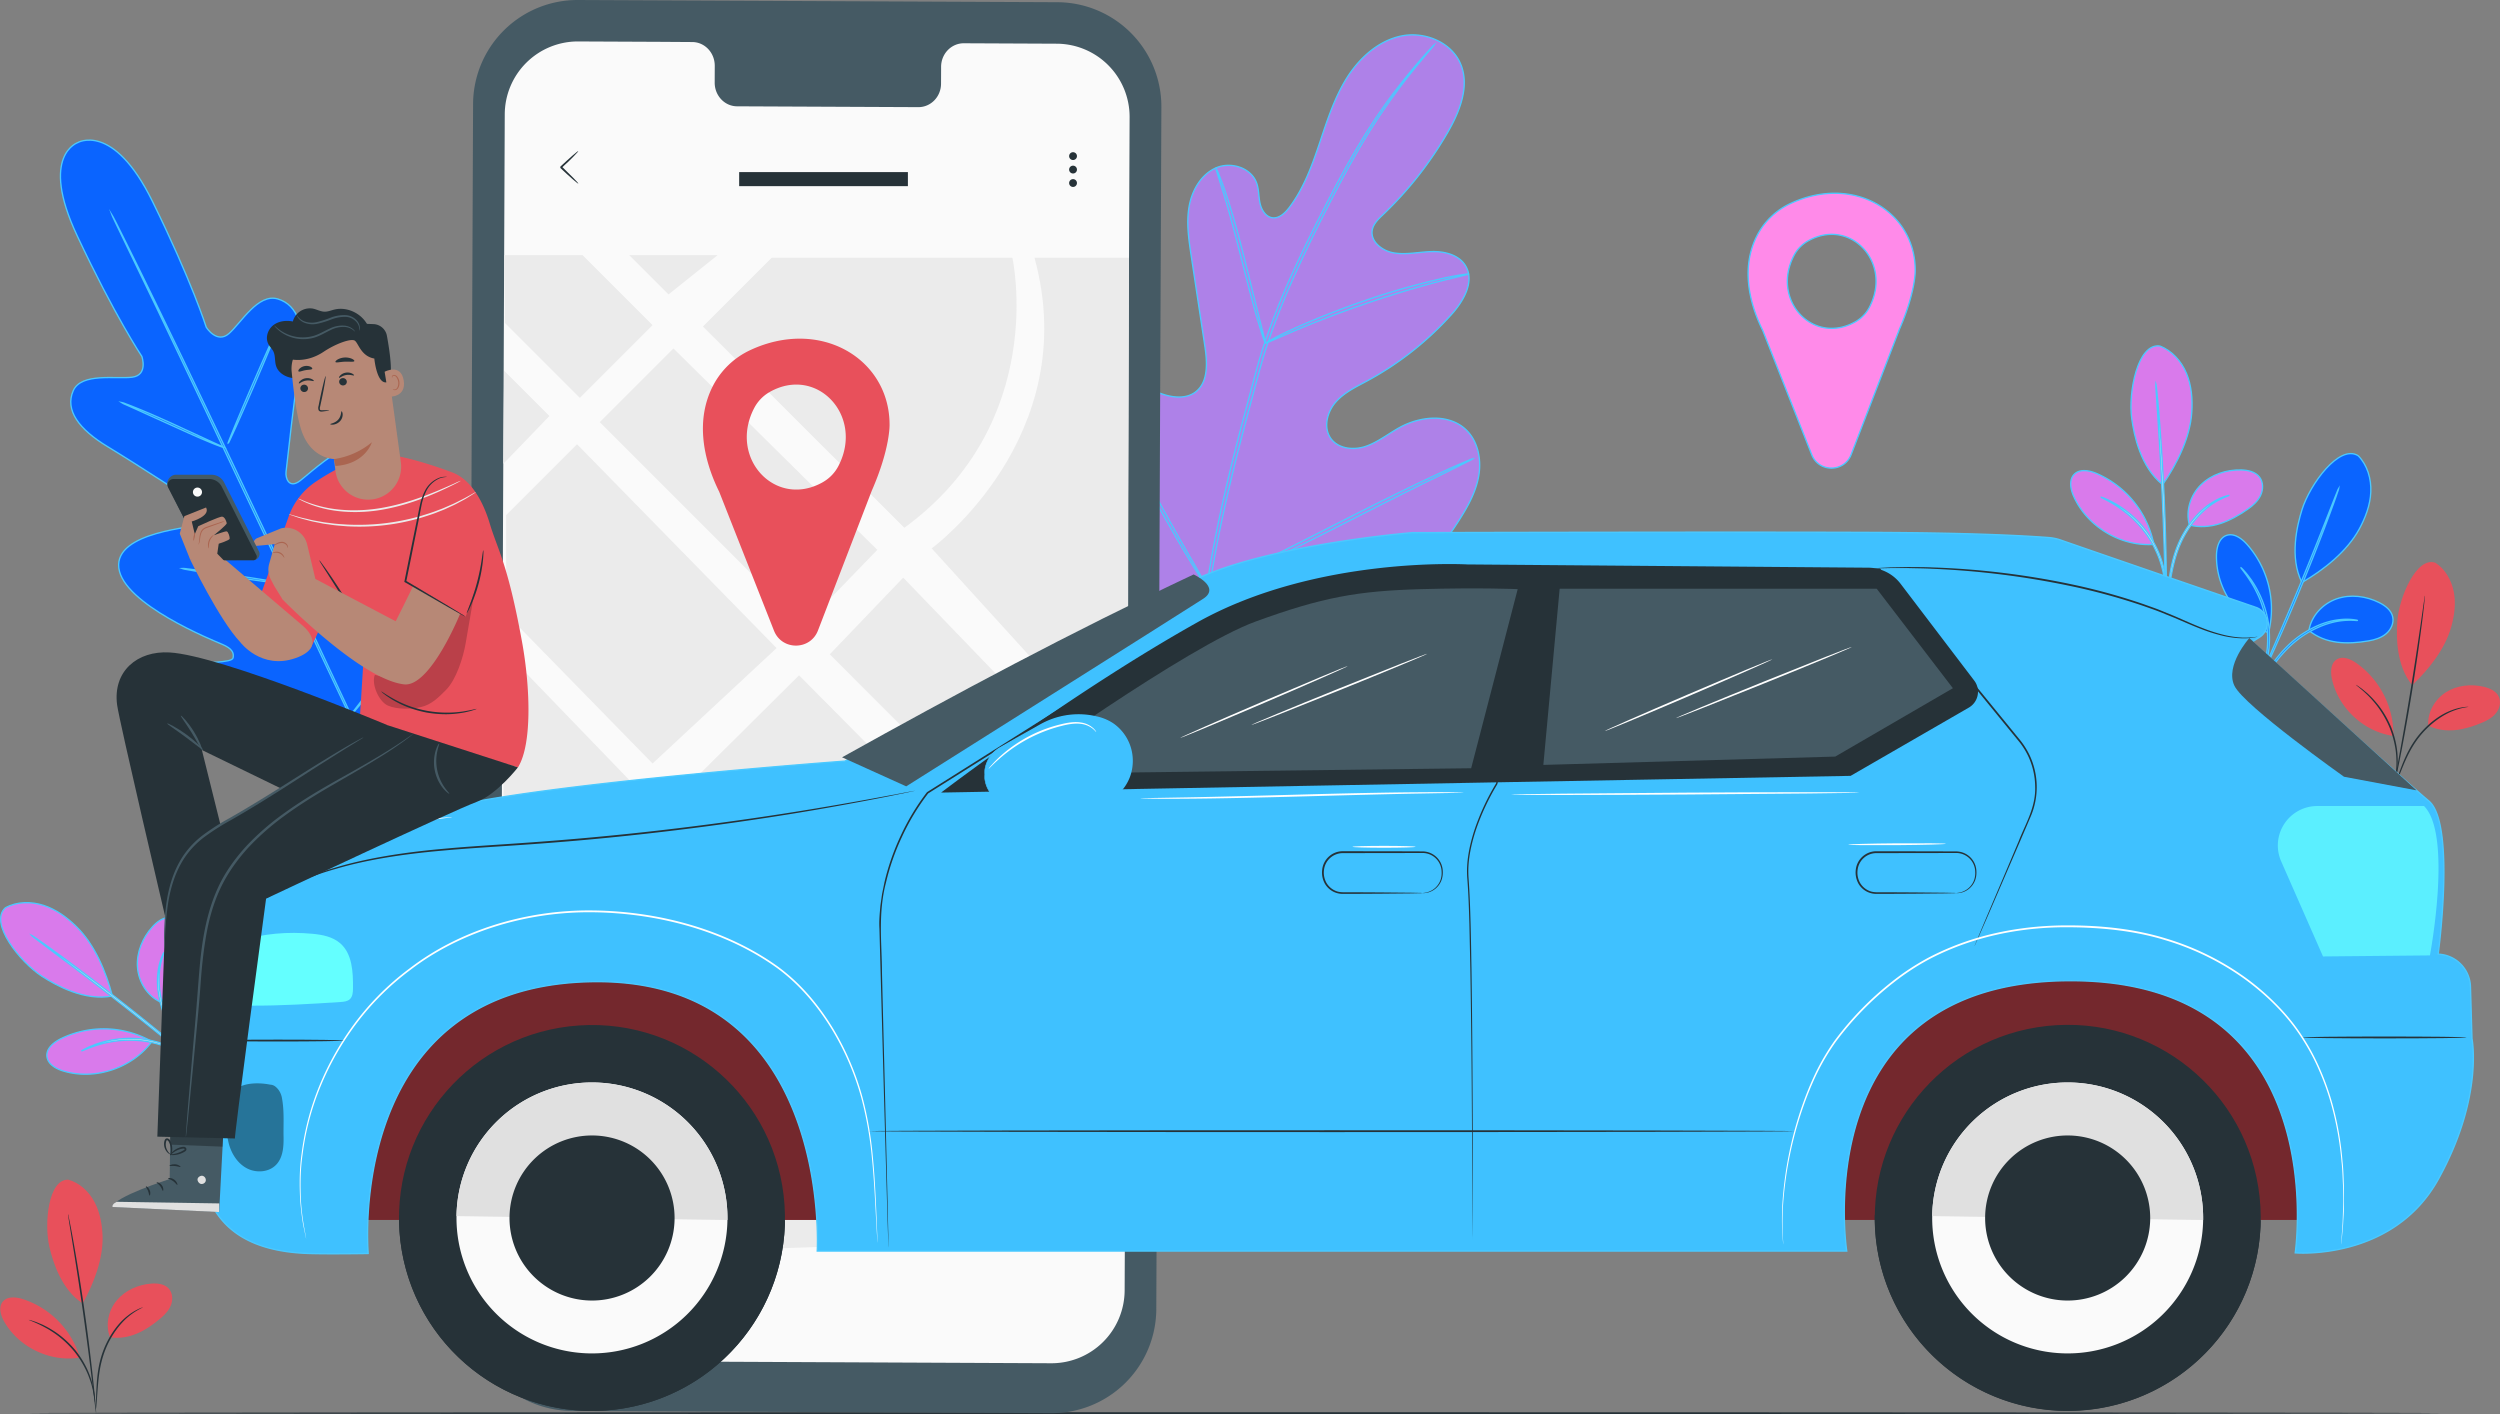 <svg id="Capa_1" data-name="Capa 1" xmlns="http://www.w3.org/2000/svg" viewBox="0 0 1852.79 1048"><rect x="0" y="0" width="1852.79" height="1048" fill="#808080" stroke="none"/><defs><style>.cls-1{fill:#d97aeb;}.cls-1,.cls-13,.cls-2,.cls-3,.cls-4,.cls-5{stroke:#4ac9ff;}.cls-1,.cls-13,.cls-19,.cls-2,.cls-3,.cls-4,.cls-5{stroke-miterlimit:10;}.cls-12,.cls-2{fill:#e0e0e0;}.cls-3{fill:#0a64ff;}.cls-4{fill:#ae81e8;}.cls-5{fill:#ff8ae9;}.cls-6{fill:#e8505b;}.cls-7{fill:#263238;}.cls-8{fill:#455a64;}.cls-9{fill:#fafafa;}.cls-10{fill:#ebebeb;}.cls-11{opacity:0.5;}.cls-13,.cls-18{fill:#3fc1ff;}.cls-14{opacity:0.4;}.cls-15{fill:#64ffff;}.cls-16{fill:#fff;}.cls-17{opacity:0.75;}.cls-19{fill:none;stroke:#4e585d;stroke-width:0.05px;}.cls-20{opacity:0.2;}.cls-21{fill:#b78876;}.cls-22{fill:#aa6550;}.cls-23{opacity:0.3;}</style></defs><title>thecarshow</title><path class="cls-1" d="M1636,272.43c9.12,3.43,16.09,11.36,19.84,20.35s4.54,19,3.92,28.7c-1.19,18.8-10.89,38.21-21.59,53.72-16.43-13-21.24-36.76-22.92-49-2.66-19.33,4.27-55.87,20.75-53.78" transform="translate(-35.39 -16)"/><path class="cls-1" d="M1658,405.17c-3-10.45.78-22.26,8.54-29.89s18.94-11.26,29.82-11c5,.13,10.52,1.32,13.59,5.31,2.87,3.72,2.84,9.12.87,13.39s-5.58,7.57-9.44,10.26c-13.22,9.24-27.72,15.76-43.38,11.89" transform="translate(-35.39 -16)"/><path class="cls-2" d="M1640.62,463.52a23.69,23.69,0,0,1,.37-3.87c.37-2.73.83-6.25,1.39-10.48,1.32-8.77,2.94-21.31,9.08-33.71S1666.4,393.76,1674,389a45.71,45.71,0,0,1,9.5-4.77,27.4,27.4,0,0,1,2.76-.85c.64-.17,1-.24,1-.19.13.3-5.39,1.58-12.71,6.61s-15.91,14.13-21.87,26.29-7.8,24.52-9.35,33.26c-.74,4.4-1.34,8-1.82,10.41A20.41,20.41,0,0,1,1640.62,463.52Z" transform="translate(-35.39 -16)"/><path class="cls-2" d="M1633.16,300.72a7.86,7.86,0,0,1,.28,1.67c.13,1.24.31,2.83.52,4.81.43,4.17,1,10.22,1.59,17.71,1.23,15,2.63,35.65,3.67,58.54s1.49,43.63,1.62,58.65c.07,7.5.07,13.58,0,17.77,0,2-.06,3.59-.09,4.84a.85.85,0,1,1-.27,0c0-1.25-.1-2.85-.17-4.83-.11-4.37-.26-10.39-.44-17.77-.38-15-1-35.72-2-58.6s-2.29-43.56-3.27-58.53c-.48-7.37-.87-13.38-1.16-17.74-.11-2-.2-3.58-.27-4.83A9.14,9.14,0,0,1,1633.16,300.72Z" transform="translate(-35.39 -16)"/><path class="cls-1" d="M1631.3,417.9a72.43,72.43,0,0,0-42.13-51c-5.38-2.26-12.34-3.57-16.47.56s-2.82,11.12-.43,16.47c9.94,22.22,34.43,37.05,58.73,35.56" transform="translate(-35.39 -16)"/><path class="cls-2" d="M1592.6,384.48a18.66,18.66,0,0,1,3.42,1.29,35.31,35.31,0,0,1,3.88,1.83,56.59,56.59,0,0,1,4.95,2.78,64.71,64.71,0,0,1,5.71,3.86,71.38,71.38,0,0,1,6.11,5A80.37,80.37,0,0,1,1628.5,413a78.35,78.35,0,0,1,8.15,16.2,69.08,69.08,0,0,1,2.23,7.6,57.86,57.86,0,0,1,1.29,6.78,53.5,53.5,0,0,1,.54,5.66,31.79,31.79,0,0,1,.08,4.28,18.67,18.67,0,0,1-.22,3.64c-.31,0,0-5.21-1.36-13.43a61.53,61.53,0,0,0-1.42-6.65,72.14,72.14,0,0,0-2.32-7.45,82,82,0,0,0-8.1-15.88,84.24,84.24,0,0,0-11.55-13.57,74.14,74.14,0,0,0-6-5.05c-1.89-1.56-3.81-2.79-5.53-4C1597.33,386.68,1592.48,384.75,1592.6,384.48Z" transform="translate(-35.39 -16)"/><path class="cls-3" d="M1783.13,353.77c6.79,7,9.73,17.13,9.3,26.86s-4,19.1-8.66,27.64c-9.08,16.51-26.11,30-42.39,39.44-9.36-18.73-3.59-42.31.09-54.09,5.82-18.62,27.63-48.74,41.66-39.85" transform="translate(-35.39 -16)"/><path class="cls-3" d="M1746.58,483.26c1.69-10.75,10.18-19.81,20.44-23.42s21.93-2.12,31.65,2.77c4.5,2.26,8.95,5.67,10,10.59,1,4.59-1.31,9.46-4.91,12.49s-8.27,4.47-12.91,5.27c-15.9,2.73-31.78,2.46-44.31-7.7" transform="translate(-35.39 -16)"/><path class="cls-3" d="M1706.05,528.68a22.61,22.61,0,0,1,2-3.34l5.72-8.89c4.91-7.38,11.71-18,22.55-26.65s22.75-13.28,31.69-14.37a44.71,44.71,0,0,1,10.62-.28,28.75,28.75,0,0,1,2.86.4,3.06,3.06,0,0,1,1,.25c0,.33-5.55-.86-14.32.58s-20.41,6-31,14.49-17.48,18.88-22.6,26.12c-2.54,3.67-4.6,6.64-6.08,8.65A20.11,20.11,0,0,1,1706.05,528.68Z" transform="translate(-35.39 -16)"/><path class="cls-3" d="M1768.55,378.18a8.77,8.77,0,0,1-.46,1.63c-.41,1.18-.93,2.69-1.57,4.57-1.39,4-3.47,9.67-6.1,16.7-5.25,14.06-12.79,33.39-21.58,54.55s-17.21,40.12-23.48,53.76c-3.14,6.82-5.72,12.32-7.55,16.1l-2.14,4.33a7.9,7.9,0,0,1-.83,1.48,8.18,8.18,0,0,1,.58-1.59l1.9-4.45,7.16-16.26c6-13.74,14.3-32.76,23.1-53.9s16.46-40.4,21.94-54.36l6.5-16.55,1.81-4.48A7.35,7.35,0,0,1,1768.55,378.18Z" transform="translate(-35.39 -16)"/><path class="cls-3" d="M1717,483.43a72.4,72.4,0,0,0-16.41-64.1c-3.91-4.34-9.65-8.48-15.15-6.5s-7.28,8.87-7.39,14.72c-.46,24.34,15.39,48.18,38,57.17" transform="translate(-35.39 -16)"/><path class="cls-3" d="M1696.21,436.73a18.69,18.69,0,0,1,2.54,2.62,35,35,0,0,1,2.73,3.3c1,1.36,2.23,2.81,3.31,4.63a63.91,63.91,0,0,1,3.52,5.92,71.4,71.4,0,0,1,3.39,7.16,80.53,80.53,0,0,1,4.86,17.46A78.71,78.71,0,0,1,1717,496a69.62,69.62,0,0,1-1.21,7.83,58.84,58.84,0,0,1-1.72,6.68,54.69,54.69,0,0,1-1.92,5.35,33,33,0,0,1-1.74,3.91,17.57,17.57,0,0,1-1.76,3.2c-.28-.13,2.19-4.73,4.49-12.74a64.37,64.37,0,0,0,1.54-6.62,71,71,0,0,0,1.07-7.73,81.38,81.38,0,0,0-.58-17.81,83.74,83.74,0,0,0-4.67-17.2,74.88,74.88,0,0,0-3.24-7.1,66.7,66.7,0,0,0-3.33-5.94C1699.55,440.73,1696,436.92,1696.21,436.73Z" transform="translate(-35.39 -16)"/><path class="cls-3" d="M93.32,121.57s-28.94,9-.87,68.85,48.08,89.74,48.08,89.74,4.82,13.81-7.13,15.38-37.82-3.62-43.78,10.12c-6.18,14.24,4.07,28.41,25.62,41.41s67.68,43.14,71.84,45.88,8,9.2,0,11.53-66.9,5.57-63.63,32.45S193,490.5,200.14,493.55s8.79,6.12,8,10-20.7,3.13-37.42,4.72-35.83,6.25-32.6,21.6,41.58,49,138,62.59l45.11,3.46,26.38-35.7c51.63-79.7,49.77-129.69,39.71-142s-26.09-1.27-38.16,10-24.38,26.39-27.93,24.49-4.94-5.07-2.71-12.33,23.91-73.22,4.76-93-59.82,21.48-66.81,25.83-9.6-2.73-9.09-7.48,6.49-58.26,10.14-82.52-.93-40.95-16.19-45.62c-14.72-4.5-27.34,17.9-36.31,25.67s-16.77-4.7-16.77-4.7-10.72-34.06-39.92-93.4S92.75,121.8,92.75,121.8" transform="translate(-35.39 -16)"/><path class="cls-3" d="M323.08,606.25c-21.26-43.66-57.69-121.88-89.34-188.87s-60.33-127.57-81.36-171.33l-25-51.8c-2.92-6.08-5.2-10.82-6.78-14.09l-1.73-3.68c-.38-.83-.54-1.27-.54-1.27s.25.4.67,1.21L120.9,180l7,14c6.08,12.15,14.75,29.79,25.37,51.62C174.54,289.3,203.39,349.85,235,416.82s67.94,145.26,89,189" transform="translate(-35.39 -16)"/><path class="cls-3" d="M125.52,314.33a14.54,14.54,0,0,1,3.11,1c2,.71,4.79,1.82,8.26,3.22,6.93,2.81,16.4,6.93,26.76,11.66l26.49,12.21,8,3.65a14.74,14.74,0,0,1,2.91,1.45,14.44,14.44,0,0,1-3.12-1c-2-.71-4.79-1.82-8.24-3.26-6.91-2.88-16.32-7.12-26.68-11.85l-26.56-12-8.07-3.61A15.41,15.41,0,0,1,125.52,314.33Z" transform="translate(-35.39 -16)"/><path class="cls-3" d="M204.31,344.87c-.36-.15,7.59-19.35,17.76-42.88s18.7-42.51,19.06-42.37-7.59,19.34-17.76,42.89S204.67,345,204.31,344.87Z" transform="translate(-35.39 -16)"/><path class="cls-3" d="M248.09,449.84a14.37,14.37,0,0,1,2-2.61l5.7-6.82c4.8-5.76,11.39-13.75,18.34-22.82s13-17.46,17.26-23.58l5.1-7.25a15.12,15.12,0,0,1,2-2.58,14.49,14.49,0,0,1-1.54,2.86c-1.08,1.79-2.68,4.36-4.73,7.49-4.1,6.26-10,14.78-17,23.87s-13.69,17-18.7,22.62c-2.51,2.8-4.57,5-6,6.55A15.73,15.73,0,0,1,248.09,449.84Z" transform="translate(-35.39 -16)"/><path class="cls-3" d="M170.52,437.34a13.71,13.71,0,0,1,3.08.19l8.33,1c7,.92,16.72,2.28,27.41,3.87s20.35,3.1,27.34,4.26l8.26,1.44a13.47,13.47,0,0,1,3,.71,13,13,0,0,1-3.08-.19l-8.33-1c-7-.91-16.72-2.28-27.41-3.86s-20.35-3.1-27.34-4.26l-8.26-1.45A13.69,13.69,0,0,1,170.52,437.34Z" transform="translate(-35.39 -16)"/><path class="cls-3" d="M197,534.75a22.14,22.14,0,0,1,3.94.28l10.68,1.27c9,1.13,21.44,2.78,35.16,4.68s26.14,3.71,35.11,5.08l10.62,1.7a22.32,22.32,0,0,1,3.86.8,22.14,22.14,0,0,1-3.94-.28L281.71,547c-9-1.12-21.44-2.78-35.17-4.68s-26.13-3.71-35.1-5.08l-10.62-1.7A22.32,22.32,0,0,1,197,534.75Z" transform="translate(-35.39 -16)"/><path class="cls-3" d="M294.05,547.59a24.23,24.23,0,0,1,2.41-3.37l6.9-8.89c5.81-7.52,13.8-17.94,22.29-29.67s15.91-22.54,21.22-30.4l6.29-9.31a23.92,23.92,0,0,1,2.45-3.33,24,24,0,0,1-2,3.61c-1.35,2.28-3.36,5.55-5.92,9.54-5.1,8-12.39,18.92-20.91,30.66s-16.63,22.1-22.66,29.48c-3,3.68-5.5,6.64-7.25,8.64A25,25,0,0,1,294.05,547.59Z" transform="translate(-35.39 -16)"/><path class="cls-4" d="M917,503.41c-68.49-34.47-94.27-113.1-102.29-186-1.34-12.16-4.51-24.73-.29-36.18s16.61-20.65,28.18-17.12c9.61,2.93,15,12.82,21.31,20.74a71.56,71.56,0,0,0,32.31,23c8.29,2.89,18.18,4,25.18-1.34,9.61-7.27,8.75-21.87,6.94-33.9Q923.25,239,918.18,205.4c-1.82-12-3.63-24.32-1.54-36.28s8.83-23.78,19.82-28.65,26.11-.3,30.23,11.13c1.72,4.76,1.45,10,2.51,14.94s4.18,10.15,9.13,10.85,9.33-3.39,12.42-7.43c10.67-14,16.84-30.83,22.47-47.55s11-33.76,20.33-48.64,23.44-27.65,40.53-31.12,37,4.52,43.82,20.81-.59,35-9.38,50.29a271.48,271.48,0,0,1-48.24,61.42c-3.41,3.24-7.1,6.75-7.91,11.42-1.45,8.4,7.31,15.27,15.61,16.77,9.41,1.69,19-.65,28.55-.9s20.32,2.42,25.15,10.78c6.71,11.59-1.71,26-10.62,35.88a232.61,232.61,0,0,1-62.44,49.18c-8.39,4.52-17.3,8.71-23.54,16s-9,18.7-3.45,26.56,17,9,26,5.91,16.6-9.29,25-13.91c15.64-8.63,37.17-10.58,49.83,2.19,8.33,8.39,10.83,21.39,8.93,33.1s-7.65,22.39-14,32.39c-22,34.94-52.35,64.9-88.8,83.75s-71.5,27.6-111.65,19.16" transform="translate(-35.39 -16)"/><path class="cls-4" d="M929.13,455.25c5.39-38.14,14.75-79.46,26-122.33q4.29-16.07,8.47-31.72c2.8-10.4,5.58-20.72,8.92-30.64A547.34,547.34,0,0,1,995,214.64c8-17.44,16.25-33.69,24.06-48.84s15.43-29.1,22.88-41.54a431.94,431.94,0,0,1,39.49-56c5.17-6.23,9.33-10.92,12.19-14.07,1.39-1.5,2.47-2.67,3.28-3.56a9.54,9.54,0,0,1,1.18-1.16,8.23,8.23,0,0,1-1,1.32l-3.12,3.7c-2.75,3.24-6.8,8-11.86,14.33a457.53,457.53,0,0,0-38.81,56.28c-7.34,12.45-14.82,26.43-22.59,41.58s-15.89,31.44-23.83,48.86a552.16,552.16,0,0,0-22.27,55.74c-3.31,9.87-6,20.1-8.86,30.53l-8.45,31.7c-11.27,42.85-20.68,84.05-26.16,122.06" transform="translate(-35.39 -16)"/><path class="cls-4" d="M973.19,270.38c-.15.05-.82-1.72-1.92-5s-2.57-8-4.28-13.84c-3.44-11.74-7.63-28.12-12.18-46.19s-9-34.35-12.57-46c-1.78-5.83-3.28-10.54-4.35-13.78s-1.57-5.07-1.43-5.13.94,1.67,2.24,4.83,3.06,7.8,5,13.59c4,11.57,8.68,27.84,13.23,45.94,4.45,17.85,8.47,34,11.54,46.32,1.42,5.57,2.63,10.26,3.59,14C972.94,268.48,973.34,270.34,973.19,270.38Z" transform="translate(-35.39 -16)"/><path class="cls-4" d="M1123.78,219.08c0,.15-2.13.73-6.06,1.63s-9.6,2.24-16.57,4.09c-14,3.58-33.06,9.2-53.86,16.32s-39.35,14.44-52.61,20.1C988,264,982.7,266.39,979,268s-5.75,2.49-5.82,2.35,1.87-1.25,5.45-3.15,8.81-4.5,15.41-7.48c13.13-6.05,31.65-13.59,52.51-20.78a551.71,551.71,0,0,1,54.22-15.73c7-1.65,12.78-2.73,16.77-3.39S1123.75,218.93,1123.78,219.08Z" transform="translate(-35.39 -16)"/><path class="cls-4" d="M930.63,452.13a7.83,7.83,0,0,1-1.34-1.74l-3.45-5.22c-3-4.54-7.13-11.23-12.14-19.55-10-16.66-23.16-40.1-37.3-66.15s-27-49.6-36.71-66.44l-11.51-19.91c-1.25-2.17-2.27-4-3.11-5.43a8.86,8.86,0,0,1-1-2,8.22,8.22,0,0,1,1.34,1.74l3.45,5.21c3,4.54,7.13,11.23,12.14,19.56,10,16.65,23.16,40.09,37.3,66.16s27,49.58,36.71,66.42l11.51,19.91c1.24,2.17,2.27,4,3.1,5.44A8.47,8.47,0,0,1,930.63,452.13Z" transform="translate(-35.39 -16)"/><path class="cls-4" d="M1126.72,356.11a8.34,8.34,0,0,1-1.92,1.13l-5.68,2.87-21,10.32c-17.73,8.72-42.07,21-69,34.69s-51.37,25.78-69.28,34.13c-8.95,4.18-16.23,7.49-21.31,9.67l-5.86,2.48a8.28,8.28,0,0,1-2.1.73,8.1,8.1,0,0,1,1.92-1.14l5.68-2.87,21-10.32c17.72-8.71,42.07-21,69-34.7s51.35-25.76,69.26-34.12c9-4.18,16.23-7.49,21.31-9.67l5.86-2.48A7.47,7.47,0,0,1,1126.72,356.11Z" transform="translate(-35.39 -16)"/><path class="cls-5" d="M1454.79,216.27c0-43.62-45.83-71.25-92.55-49.39a53.05,53.05,0,0,0-24.59,23.57c-11.75,22.77-6.56,48.77,4.1,70.36L1378.11,353c5.24,13.29,24.07,13.21,29.2-.12L1443,260.21C1455.31,232,1454.79,216.27,1454.79,216.27Zm-43.9,37.95c-31.41,18.27-63.24-15.49-46-48.81a26.18,26.18,0,0,1,10-10.58c31.41-18.26,63.25,15.5,46,48.81A26.25,26.25,0,0,1,1410.89,254.22Z" transform="translate(-35.39 -16)"/><path class="cls-1" d="M39.36,688.79c8.55-4.68,19.1-4.8,28.36-1.78S85.07,695.94,92,702.74c13.49,13.17,21.88,33.17,26.67,51.4-20.54,4-41.73-7.86-52.1-14.55C50.23,729,27,699.93,39.36,688.79" transform="translate(-35.39 -16)"/><path class="cls-1" d="M154.36,758.63c-9.9-4.5-16.37-15.1-17.1-26s3.82-21.7,11.13-29.76c3.38-3.72,7.86-7.11,12.88-6.84,4.7.25,8.77,3.79,10.73,8.07s2.1,9.17,1.63,13.85c-1.62,16-6.13,31.29-19.27,40.64" transform="translate(-35.39 -16)"/><path class="cls-2" d="M187.29,809.83a21.94,21.94,0,0,1-2.69-2.8l-7-7.89c-5.79-6.7-14.25-16.11-19.65-28.86s-6.71-25.47-5.37-34.37a44.84,44.84,0,0,1,2.57-10.31,27.92,27.92,0,0,1,1.15-2.65c.29-.6.46-.9.51-.88.31.1-2.32,5.12-3.27,13.95s.33,21.28,5.67,33.73,13.52,21.9,19.13,28.77c2.85,3.42,5.16,6.2,6.71,8.17A20.47,20.47,0,0,1,187.29,809.83Z" transform="translate(-35.39 -16)"/><path class="cls-2" d="M59,709.37a7.31,7.31,0,0,1,1.44.88l4,2.73c3.45,2.4,8.39,5.93,14.46,10.34,12.15,8.82,28.76,21.25,46.79,35.38s34.06,27.31,45.53,37c5.74,4.85,10.34,8.81,13.49,11.58l3.61,3.22a8,8,0,0,1,1.2,1.2,8.46,8.46,0,0,1-1.38-1l-3.77-3-13.77-11.24c-11.61-9.5-27.73-22.54-45.75-36.67S90.29,733.12,78.3,724.1L64.1,713.41l-3.84-2.94A7.17,7.17,0,0,1,59,709.37Z" transform="translate(-35.39 -16)"/><path class="cls-1" d="M146.62,787.17a72.45,72.45,0,0,0-66.16-1.33c-5.22,2.62-10.75,7-10.31,12.86s6.6,9.39,12.21,11.06c23.33,7,50.54-2,65.25-21.35" transform="translate(-35.39 -16)"/><path class="cls-2" d="M96.06,794.73a17.72,17.72,0,0,1,3.2-1.75,34.55,34.55,0,0,1,3.91-1.75c1.57-.58,3.31-1.4,5.34-2a65.25,65.25,0,0,1,6.65-1.8,68,68,0,0,1,7.81-1.36,80.07,80.07,0,0,1,18.13,0,78.56,78.56,0,0,1,17.6,4.39,69.42,69.42,0,0,1,7.22,3.26,61,61,0,0,1,6,3.44,54.54,54.54,0,0,1,4.65,3.28,33.51,33.51,0,0,1,3.3,2.73,19,19,0,0,1,2.62,2.55c-.2.23-4-3.38-11.08-7.74a63.92,63.92,0,0,0-6-3.25,70.59,70.59,0,0,0-7.16-3.1,82.27,82.27,0,0,0-17.32-4.2,83.11,83.11,0,0,0-17.82-.09,75.17,75.17,0,0,0-7.71,1.21c-2.41.42-4.6,1.08-6.61,1.62C100.8,792.57,96.18,795,96.06,794.73Z" transform="translate(-35.39 -16)"/><path class="cls-6" d="M1840.27,433.07c7.38,4.7,12,13,13.66,21.55s.47,17.52-1.87,25.95c-4.53,16.31-16.65,31.57-28.93,43.22-12-14.44-11.86-36.25-11.07-47.31,1.25-17.47,14.11-48.3,28.21-43.41" transform="translate(-35.39 -16)"/><path class="cls-6" d="M1835,553.8c-.74-9.75,4.81-19.42,13-24.69s18.73-6.38,28.24-4.11c4.39,1.06,9,3.12,11,7.19,1.83,3.81.8,8.54-1.72,11.93s-6.31,5.62-10.2,7.27c-13.33,5.67-27.28,8.71-40.32,2.41" transform="translate(-35.39 -16)"/><path class="cls-7" d="M1808.94,601.86a19.57,19.57,0,0,1,1-3.33c.82-2.33,1.89-5.34,3.16-8.95,2.78-7.46,6.53-18.19,14.23-28s17.15-16.3,24.74-19.09a40.39,40.39,0,0,1,9.23-2.44,23.43,23.43,0,0,1,2.58-.23c.59,0,.9,0,.91,0,.05.28-5,.38-12.4,3.45s-16.6,9.47-24.1,19-11.39,20.11-14.37,27.5c-1.47,3.72-2.66,6.75-3.53,8.81A19.21,19.21,0,0,1,1808.94,601.86Z" transform="translate(-35.39 -16)"/><path class="cls-7" d="M1832.55,457.41a6.89,6.89,0,0,1-.07,1.51c-.11,1.12-.25,2.55-.43,4.33-.39,3.75-1,9.17-1.88,15.85-1.7,13.38-4.3,31.83-7.63,52.14s-6.77,38.62-9.44,51.84c-1.34,6.61-2.46,11.94-3.28,15.62-.4,1.74-.73,3.14-1,4.23a6.64,6.64,0,0,1-.42,1.46,7,7,0,0,1,.18-1.5c.19-1.11.44-2.53.75-4.28.71-3.86,1.69-9.18,2.9-15.7,2.45-13.25,5.75-31.58,9.08-51.87s6.06-38.71,8-52c.94-6.56,1.71-11.92,2.27-15.8l.66-4.3A6.77,6.77,0,0,1,1832.55,457.41Z" transform="translate(-35.39 -16)"/><path class="cls-6" d="M1809.19,560a65,65,0,0,0-27.56-52.65c-4.31-3-10.18-5.42-14.58-2.56s-4.54,9.25-3.43,14.39c4.62,21.38,23.39,38.94,45,42.14" transform="translate(-35.39 -16)"/><path class="cls-7" d="M1781.38,523.5a17.33,17.33,0,0,1,2.77,1.77,33.51,33.51,0,0,1,3.06,2.32c1.13,1,2.53,2,3.84,3.36a56.2,56.2,0,0,1,4.3,4.46,66.58,66.58,0,0,1,4.45,5.55,73.1,73.1,0,0,1,7.85,14.27A70.81,70.81,0,0,1,1811.8,571a60.85,60.85,0,0,1,.56,7.1,53.85,53.85,0,0,1-.13,6.19,49.67,49.67,0,0,1-.57,5.08,29.79,29.79,0,0,1-.72,3.78,16.28,16.28,0,0,1-.88,3.16c-.27-.06.94-4.59,1.3-12.07a56.61,56.61,0,0,0,0-6.1,66.25,66.25,0,0,0-.65-7,74.31,74.31,0,0,0-4.18-15.46,75.08,75.08,0,0,0-7.64-14.07,63.82,63.82,0,0,0-4.29-5.54,58.56,58.56,0,0,0-4.13-4.5C1785.13,526.31,1781.22,523.72,1781.38,523.5Z" transform="translate(-35.39 -16)"/><path class="cls-6" d="M85.93,890.27c8.44,2.29,15.35,8.78,19.47,16.5s5.68,16.58,6,25.33c.53,16.92-6.48,35.1-14.73,49.88C80.84,971.79,74.5,950.92,72,940.13c-4-17-.95-50.32,14-49.86" transform="translate(-35.39 -16)"/><path class="cls-6" d="M116.92,1007.08c-3.61-9.08-1.2-20,5.09-27.46s16-11.67,25.72-12.34c4.51-.31,9.52.29,12.61,3.59,2.88,3.09,3.31,7.91,1.92,11.9s-4.35,7.25-7.57,10c-11,9.39-23.44,16.45-37.77,14.33" transform="translate(-35.39 -16)"/><path class="cls-7" d="M106.38,1060.73a18.45,18.45,0,0,1,0-3.49c.09-2.47.21-5.66.35-9.49.42-8,.8-19.3,5.24-30.92s11.5-20.67,17.91-25.6a40.59,40.59,0,0,1,8.09-5.08,23.71,23.71,0,0,1,2.39-1c.56-.21.86-.3.87-.26.14.26-4.68,1.87-10.8,7s-13,14-17.31,25.37-4.88,22.59-5.53,30.53c-.28,4-.51,7.24-.74,9.47A19.24,19.24,0,0,1,106.38,1060.73Z" transform="translate(-35.39 -16)"/><path class="cls-7" d="M85.82,915.81a6.77,6.77,0,0,1,.39,1.47c.23,1.1.52,2.5.88,4.25.74,3.7,1.75,9.06,2.93,15.7,2.37,13.27,5.39,31.66,8.27,52s5.06,38.89,6.45,52.3c.7,6.7,1.22,12.13,1.53,15.89.14,1.78.25,3.21.33,4.33a7,7,0,0,1,0,1.52,6.36,6.36,0,0,1-.28-1.49c-.15-1.11-.33-2.54-.56-4.31-.47-3.89-1.12-9.27-1.92-15.84-1.61-13.39-3.93-31.86-6.8-52.23s-5.76-38.75-7.91-52.06c-1.06-6.54-1.92-11.88-2.55-15.76-.27-1.76-.48-3.18-.65-4.29A7.07,7.07,0,0,1,85.82,915.81Z" transform="translate(-35.39 -16)"/><path class="cls-6" d="M94.15,1020.74a65.05,65.05,0,0,0-42-42c-5-1.56-11.34-2.14-14.68,1.91s-1.57,10.19,1,14.76c10.79,19,33.94,30.19,55.54,26.79" transform="translate(-35.39 -16)"/><path class="cls-7" d="M56.7,994.16a16.88,16.88,0,0,1,3.17.86,33.12,33.12,0,0,1,3.62,1.3c1.37.61,3,1.15,4.67,2.06a57,57,0,0,1,5.43,3,63.6,63.6,0,0,1,5.9,4,72.27,72.27,0,0,1,11.74,11.28,70.44,70.44,0,0,1,8.67,13.79,60.19,60.19,0,0,1,2.64,6.61,51.76,51.76,0,0,1,1.73,6,48.39,48.39,0,0,1,1,5,30.63,30.63,0,0,1,.44,3.83,17.23,17.23,0,0,1,.11,3.27c-.28,0-.47-4.66-2.36-11.9a58.07,58.07,0,0,0-1.84-5.82,64,64,0,0,0-2.71-6.46,73.71,73.71,0,0,0-8.6-13.51,75.33,75.33,0,0,0-11.48-11.15,69.51,69.51,0,0,0-5.75-4c-1.82-1.23-3.65-2.16-5.29-3.06C61.11,995.72,56.61,994.41,56.7,994.16Z" transform="translate(-35.39 -16)"/><path class="cls-7" d="M1846,1063.3c0,.38-401,.7-895.43.7-494.65,0-895.51-.32-895.51-.7s400.86-.7,895.51-.7C1445,1062.6,1846,1062.92,1846,1063.3Z" transform="translate(-35.39 -16)"/><path class="cls-8" d="M814.58,1063.3l-355.34-1.64a77.41,77.41,0,0,1-77-77.73L386,93.08A77.41,77.41,0,0,1,463.72,16l355.34,1.64a77.41,77.41,0,0,1,77.05,77.73l-3.77,890.85A77.41,77.41,0,0,1,814.58,1063.3Z" transform="translate(-35.39 -16)"/><path class="cls-9" d="M818.56,48.39l-68.9-.32c-9.23,0-16.76,7.75-16.8,17.41L732.81,78c0,9.66-7.57,17.45-16.81,17.41l-134.29-.62c-9.23,0-16.69-7.91-16.65-17.57l.05-12.49c0-9.66-7.42-17.53-16.65-17.57L524.23,47l-60.3-.28a54.2,54.2,0,0,0-54.46,54l-3.68,869.53a54.21,54.21,0,0,0,54,54.44l354.63,1.64a54.21,54.21,0,0,0,54.46-54l3.68-869.53A54.22,54.22,0,0,0,818.56,48.39Z" transform="translate(-35.39 -16)"/><polygon class="cls-10" points="373.64 189.07 431.76 189.07 483.63 240.95 429.71 294.87 374.25 239.41 373.64 189.07"/><polygon class="cls-10" points="495.46 218.2 466.34 189.07 531.87 189.07 495.46 218.2"/><path class="cls-10" d="M556.34,258l51-51H785.68s27.3,121.9-80.09,200.16Z" transform="translate(-35.39 -16)"/><polygon class="cls-10" points="499.11 258.24 444.5 312.85 595.58 463.92 650.18 407.5 499.11 258.24"/><polygon class="cls-10" points="372.98 343.79 407.19 308.3 373.64 274.75 372.98 343.79"/><polygon class="cls-10" points="427.66 329.23 375.11 381.79 375.11 454.82 483.63 565.85 575.55 480.3 427.66 329.23"/><path class="cls-10" d="M725.88,422.43S838.46,339.88,802.06,207h70l-.85,375.22Z" transform="translate(-35.39 -16)"/><polygon class="cls-10" points="669.38 428.09 614.93 484.94 781.87 651.88 832.93 597.77 669.38 428.09"/><polygon class="cls-10" points="592.19 500.49 506.63 585.46 677.76 755.39 763.16 672.82 592.19 500.49"/><polygon class="cls-10" points="547.34 926.17 678.15 790.56 802.6 917.42 547.34 926.17"/><path class="cls-10" d="M734,789.06l136.23-135c0,6-1.19,279.94-1.19,279.94Z" transform="translate(-35.39 -16)"/><polygon class="cls-10" points="581.92 697.24 659.2 774.52 506.63 932 436.11 847.43 581.92 697.24"/><path class="cls-10" d="M408.5,874.4c7.29-.73,194.19-175.74,194.19-175.74L408.5,497.44Z" transform="translate(-35.39 -16)"/><polyline class="cls-10" points="370.4 898.28 415.4 858.4 477.71 932 370.4 932 370.4 903.84"/><path class="cls-7" d="M464,152.09c-.26.28-6.24-4.92-13.35-11.61h0v-1h0l0,0,.05,0,.08-.08.17-.16.33-.31.65-.61,1.29-1.19,2.45-2.25,4.19-3.74c2.42-2.1,4-3.32,4.11-3.18s-1.19,1.62-3.43,3.9l-4,4L454.2,138l-1.27,1.21-.65.62-.33.31-.17.15-.08.08,0,0,0,0h0c0-.45,0,1,0-1h0C458.74,146.16,464.29,151.81,464,152.09Z" transform="translate(-35.39 -16)"/><path class="cls-7" d="M833.54,131.7a2.9,2.9,0,1,1-2.9-2.9A2.9,2.9,0,0,1,833.54,131.7Z" transform="translate(-35.39 -16)"/><path class="cls-7" d="M832.69,139.63a2.9,2.9,0,1,1-4.1,0A2.9,2.9,0,0,1,832.69,139.63Z" transform="translate(-35.39 -16)"/><path class="cls-7" d="M833.54,151.65a2.9,2.9,0,1,1-2.9-2.9A2.9,2.9,0,0,1,833.54,151.65Z" transform="translate(-35.39 -16)"/><rect class="cls-7" x="547.81" y="127.54" width="125.05" height="10.42"/><path class="cls-6" d="M694.66,330.7c0-48.72-51.19-79.58-103.37-55.16a59.27,59.27,0,0,0-27.46,26.32c-13.13,25.44-7.34,54.48,4.57,78.59L609,483.39c5.85,14.84,26.88,14.75,32.61-.13l39.82-103.48C695.24,348.27,694.66,330.7,694.66,330.7Zm-49,42.4c-35.08,20.39-70.64-17.31-51.41-54.52a29.27,29.27,0,0,1,11.14-11.82c35.09-20.4,70.65,17.31,51.41,54.52A29.26,29.26,0,0,1,645.63,373.1Z" transform="translate(-35.39 -16)"/><rect class="cls-6" x="239.42" y="686.49" width="1483.21" height="217.63"/><g class="cls-11"><rect x="239.42" y="686.49" width="1483.21" height="217.63"/></g><circle class="cls-7" cx="474.11" cy="918.68" r="143.02" transform="translate(-95.99 17.9) rotate(-3.85)"/><path class="cls-7" d="M331.13,916.24c0,.13,0,.25,0,.37a143,143,0,1,0,286,4.13c0-.13,0-.25,0-.37Z" transform="translate(-35.39 -16)"/><path class="cls-9" d="M373.71,917.23a100.41,100.41,0,1,0,101.84-99A100.39,100.39,0,0,0,373.71,917.23Z" transform="translate(-35.39 -16)"/><path class="cls-12" d="M475.55,818.28a100.4,100.4,0,0,0-101.84,99l200.8,2.89A100.41,100.41,0,0,0,475.55,818.28Z" transform="translate(-35.39 -16)"/><path class="cls-7" d="M413,917.79a61.17,61.17,0,1,0,62-60.27A61.16,61.16,0,0,0,413,917.79Z" transform="translate(-35.39 -16)"/><circle class="cls-7" cx="1567.77" cy="918.68" r="143.02" transform="translate(-85.89 76.2) rotate(-3.32)"/><path class="cls-7" d="M1424.79,916.24c0,.13,0,.25,0,.37a143,143,0,0,0,286,4.13c0-.13,0-.25,0-.37Z" transform="translate(-35.39 -16)"/><path class="cls-9" d="M1467.37,917.23a100.41,100.41,0,1,0,101.85-99A100.39,100.39,0,0,0,1467.37,917.23Z" transform="translate(-35.39 -16)"/><path class="cls-12" d="M1569.22,818.28a100.41,100.41,0,0,0-101.85,99l200.8,2.89A100.4,100.4,0,0,0,1569.22,818.28Z" transform="translate(-35.39 -16)"/><path class="cls-7" d="M1506.61,917.79a61.17,61.17,0,1,0,62-60.27A61.16,61.16,0,0,0,1506.61,917.79Z" transform="translate(-35.39 -16)"/><path class="cls-13" d="M661.59,580.06S451,595.59,372.92,613.1c-55,12.34-161.1,33.63-159.82,100.37l8.41,47.84s-39.36,18-39.36,63.83-9.6,117,82.24,119.85c15.14.47,43.89,0,43.89,0S290.65,749.37,470.37,743.64C653.19,737.82,641.05,943.2,641.05,943.2h763s-31.32-200.1,165.49-200.38,166.87,201.69,166.87,201.69,72.4,6.26,106.09-54.59,24.92-104.16,24.92-104.16l-1.12-38.46a24.91,24.91,0,0,0-23.93-24.16h0s13.15-96.84-7-113.6S1704.6,491.66,1704.6,491.66l5.27-3.31a12.4,12.4,0,0,0-2.57-22.23c-42-14.44-125-43-144.54-49.84a35.15,35.15,0,0,0-9.07-1.9c-11.64-.9-44.63-3-105.17-3.63-73.77-.79-366.61,0-366.61,0S981.13,419,925,443.75C866,469.73,661.59,580.06,661.59,580.06Z" transform="translate(-35.39 -16)"/><g class="cls-14"><path d="M235.55,819.84c-7.64-1.55-19.35-1.7-25.17,3.48-4.33,3.85-5.47,10.06-6.13,15.81-.9,7.9-1.35,16,.53,23.71s6.38,15.11,13.36,18.9,16.57,3.17,22-2.63c5-5.3,5.53-13.27,5.4-20.53-.19-10.31.64-19.05-1.26-29.19a14.45,14.45,0,0,0-2.62-5.89c-2-2.44-3.58-3.51-6.11-3.66" transform="translate(-35.39 -16)"/></g><path class="cls-15" d="M221.51,761.31c22.36.05,44.05-1.23,66.36-2.72,2.41-.16,5-.41,6.8-2.06,2.13-2,2.3-5.23,2.33-8.14.1-12-.49-25.6-9.58-33.41-5.56-4.77-13.18-6.25-20.46-6.93-17.95-1.69-36.76-.3-53.86,5.42Z" transform="translate(-35.39 -16)"/><path class="cls-16" d="M685.76,937.07s-.08-.64-.18-1.9-.2-3.18-.37-5.61c-.27-5-.66-12.24-1.17-21.58s-1.15-20.83-2.49-34.08a267.83,267.83,0,0,0-7.89-44.46,201.67,201.67,0,0,0-21.53-50.14c-10.21-16.73-23.64-33.46-41.6-46.41-36.09-25.66-84.81-40.17-135.79-40.79s-99.66,15.54-134.83,42.45a197.73,197.73,0,0,0-43.77,44.67,211.5,211.5,0,0,0-25.63,48.2,196,196,0,0,0-10.81,43.75c-1.92,13.19-1.64,24.71-1.32,34.05a172.91,172.91,0,0,0,2.62,21.4c.44,2.4.77,4.24,1,5.53s.29,1.89.29,1.89-.17-.62-.43-1.86-.65-3.12-1.14-5.51c-1.16-4.81-2.07-12.06-2.89-21.41-.41-9.37-.77-20.94,1.08-34.18a195.84,195.84,0,0,1,10.67-44,212.07,212.07,0,0,1,25.61-48.52,198.28,198.28,0,0,1,43.95-45c35.34-27.14,84.21-43.44,135.6-42.82s100.19,15.23,136.53,41.14c18.13,13.11,31.61,30,41.84,46.85a201.72,201.72,0,0,1,21.49,50.48,266.06,266.06,0,0,1,7.71,44.64c1.27,13.28,1.82,24.76,2.26,34.13s.7,16.61.92,21.59c.1,2.44.17,4.31.23,5.62S685.76,937.07,685.76,937.07Z" transform="translate(-35.39 -16)"/><path class="cls-7" d="M693.86,940.4s-.05-.54-.09-1.6-.1-2.67-.17-4.74c-.13-4.21-.33-10.41-.58-18.48-.46-16.21-1.13-39.94-2-70.1s-1.83-66.83-3-108.82q-.42-15.74-.88-32.48c-.37-5.56.22-11.25.73-17q.61-4.28,1.23-8.61l1.76-8.62a174.38,174.38,0,0,1,11.9-34.25,171.4,171.4,0,0,1,19.58-32.53l.06-.07.09-.06,132.14-83.25,35.69-22.47a280,280,0,0,1,37.77-21.08,385.24,385.24,0,0,1,41-16.39c7-2.46,14.21-4.48,21.4-6.62,7.27-1.83,14.52-3.9,21.93-5.38,28.46-6.32,57.1-9.45,85.17-10.76a802.75,802.75,0,0,1,82.45.28l.78,0-.17.78c-12.65,56.58-24.58,109.93-35.51,158.83l0,.1-.06.1a173.28,173.28,0,0,0-15.93,34.11c-3.8,11.66-6.24,23.64-5.39,35.31s1.23,23.22,1.53,34.36.43,22,.64,32.46c.61,42,.77,78.58.89,108.74s.06,53.85.07,70c0,8.07-.05,14.26-.06,18.47,0,2.07,0,3.64,0,4.73s0,1.6,0,1.6,0-.54,0-1.6,0-2.66-.06-4.73c0-4.21-.06-10.4-.11-18.47-.1-16.2-.24-39.9-.41-70s-.48-66.77-1.18-108.73q-.33-15.72-.69-32.45c-.32-11.14-.66-22.58-1.59-34.3-.88-11.88,1.58-24,5.4-35.76a173.9,173.9,0,0,1,16-34.4l-.08.2,35.37-158.87.62.82a805.48,805.48,0,0,0-82.29-.24c-28,1.31-56.58,4.44-84.94,10.73-7.39,1.48-14.61,3.55-21.86,5.37-7.16,2.14-14.33,4.15-21.33,6.6a386.36,386.36,0,0,0-40.88,16.32,277.75,277.75,0,0,0-37.59,21L855.4,520.94,723.16,604.09l.15-.13a169.65,169.65,0,0,0-19.46,32.25,172.62,172.62,0,0,0-11.87,34c-6,22.91-3,45.51-2.94,66.45,1,42,2,78.61,2.7,108.8s1.27,53.89,1.66,70.1c.17,8.07.3,14.27.39,18.48,0,2.08.06,3.66.08,4.74S693.86,940.4,693.86,940.4Z" transform="translate(-35.39 -16)"/><path class="cls-7" d="M1179.19,441.9s.42,0,1.24-.08l3.68-.12,14.19-.35,52.64-1,177.47-3h.33l.21.26L1453.82,468l71,87.06,8.08,9.91a57.9,57.9,0,0,1,6.64,10.66,55.47,55.47,0,0,1,1,45.13l-8.09,18.83-24.53,56.77c-2.91,6.65-5.18,11.83-6.74,15.41-.77,1.71-1.36,3-1.78,4s-.65,1.34-.65,1.34.15-.48.52-1.4l1.65-4c1.51-3.6,3.69-8.82,6.5-15.51,5.72-13.5,14-32.94,24.13-56.95,4.6-12.08,12.69-24.8,12.14-40.3a54.65,54.65,0,0,0-5.26-22.75,55.66,55.66,0,0,0-6.52-10.4l-8.1-9.89-71.08-87-24.85-30.45.54.26L1251,441.23l-52.65.62-14.19.1h-3.68C1179.61,441.94,1179.19,441.9,1179.19,441.9Z" transform="translate(-35.39 -16)"/><path class="cls-7" d="M1089.6,677.89c0-.08.75-.06,2.12-.31a14.91,14.91,0,0,0,5.63-2.24,14.36,14.36,0,0,0,5.71-7.44,15.9,15.9,0,0,0,.73-5.88,14.45,14.45,0,0,0-1.66-6.36,14.16,14.16,0,0,0-12.31-7.5l-18,.05-41.31.06a14,14,0,0,0-13.88,12.41,15.69,15.69,0,0,0,1.71,9.44,14.2,14.2,0,0,0,6.84,6.08c2.82,1.25,5.85,1.07,8.89,1.08l8.75,0,15.71.09,22.75.22,6.18.13a12.93,12.93,0,0,1,2.16.14,11.67,11.67,0,0,1-2.16.14l-6.18.13-22.75.22-15.71.09-8.75,0c-1.52,0-3,.07-4.62,0a15.19,15.19,0,0,1-12.26-7.69,17,17,0,0,1-1.91-10.25,15.37,15.37,0,0,1,15.23-13.66l41.31.06,18,.07a15.23,15.23,0,0,1,13.17,8.2,15.45,15.45,0,0,1,1.67,6.8,16.79,16.79,0,0,1-.88,6.15,14.83,14.83,0,0,1-6.16,7.65,14.36,14.36,0,0,1-5.87,2.06A8.53,8.53,0,0,1,1089.6,677.89Z" transform="translate(-35.39 -16)"/><path class="cls-7" d="M1485.06,677.89c0-.08.75-.06,2.13-.31a14.82,14.82,0,0,0,5.62-2.24,14.37,14.37,0,0,0,5.72-7.44,15.9,15.9,0,0,0,.73-5.88,14.45,14.45,0,0,0-1.66-6.36,14.16,14.16,0,0,0-12.31-7.5l-18,.05-41.31.06a14,14,0,0,0-13.88,12.41,15.62,15.62,0,0,0,1.71,9.44,14.16,14.16,0,0,0,6.84,6.08c2.81,1.25,5.85,1.07,8.89,1.08l8.75,0,15.71.09,22.74.22,6.19.13a12.87,12.87,0,0,1,2.15.14,11.61,11.61,0,0,1-2.15.14l-6.19.13-22.74.22-15.71.09-8.75,0c-1.52,0-3,.07-4.62,0a15.22,15.22,0,0,1-12.27-7.69,17.08,17.08,0,0,1-1.91-10.25A15.37,15.37,0,0,1,1426,646.87l41.31.06,18,.07a15.11,15.11,0,0,1,14.83,15,16.58,16.58,0,0,1-.87,6.15,14.85,14.85,0,0,1-6.17,7.65,14.31,14.31,0,0,1-5.87,2.06A8.53,8.53,0,0,1,1485.06,677.89Z" transform="translate(-35.39 -16)"/><g class="cls-17"><path class="cls-15" d="M1831.87,613.36h-79.13A29.2,29.2,0,0,0,1726.89,629h0a29.2,29.2,0,0,0-.88,25.36l31,70.48,79.24-.78S1853.13,634.68,1831.87,613.36Z" transform="translate(-35.39 -16)"/></g><path class="cls-7" d="M732.87,603.39l408.31-7.53L1406.91,591l87.63-50.59a13.61,13.61,0,0,0,4-20L1444,448.72a30.37,30.37,0,0,0-23.91-12l-297.21-2.41S1011,427.82,922.81,477.2C830,529.16,732.87,603.39,732.87,603.39Z" transform="translate(-35.39 -16)"/><path class="cls-8" d="M920,441.73s20.46,9.34,7.14,18S707,598.78,707,598.78l-47.55-21.52C743.64,530.32,828.73,484.75,920,441.73Z" transform="translate(-35.39 -16)"/><path class="cls-7" d="M713.65,602s-.43.13-1.28.32l-3.76.82-14.51,3c-12.62,2.51-30.91,6-53.59,9.93-45.34,7.81-108.32,16.91-178.29,23-17.49,1.52-34.6,2.77-51.12,3.85s-32.45,2.09-47.58,3.48c-30.27,2.63-57.39,7-79.42,13.6A224.27,224.27,0,0,0,234,680.89c-5.69,3-9.74,5.93-12.62,7.71l-3.26,2.06c-.73.46-1.13.67-1.13.67s.34-.29,1-.79l3.18-2.18c2.83-1.85,6.85-4.86,12.51-7.94a219.08,219.08,0,0,1,50.06-21.37c22.08-6.7,49.27-11.22,79.58-13.93,15.16-1.43,31.1-2.46,47.61-3.56s33.6-2.36,51.09-3.88c69.92-6,132.88-15,178.25-22.54,22.69-3.77,41-7.14,53.64-9.49l14.56-2.74,3.79-.69C713.2,602.08,713.65,602,713.65,602Z" transform="translate(-35.39 -16)"/><path class="cls-7" d="M1863.48,784.87c0,.39-27.21.7-60.77.7s-60.79-.31-60.79-.7,27.21-.69,60.79-.69S1863.48,784.49,1863.48,784.87Z" transform="translate(-35.39 -16)"/><path class="cls-7" d="M1365.64,854.32c0,.39-153.62.7-343.08.7s-343.1-.31-343.1-.7,153.58-.69,343.1-.69S1365.64,853.94,1365.64,854.32Z" transform="translate(-35.39 -16)"/><path class="cls-7" d="M290,787.17c0,.39-21.72.7-48.51.7s-48.52-.31-48.52-.7,21.72-.69,48.52-.69S290,786.79,290,787.17Z" transform="translate(-35.39 -16)"/><path class="cls-8" d="M1702.42,488.86s-18.23,20.41-11.06,35.39,81.22,67.41,81.22,67.41l53.77,10.09Z" transform="translate(-35.39 -16)"/><polygon class="cls-8" points="1155.89 436.33 1143.8 566.88 1360.12 560.72 1447.32 510.04 1390.87 436.33 1155.89 436.33"/><path class="cls-8" d="M784.1,589.57s130.5-94.26,182-113c49.69-18.08,75.6-22.61,122.28-23.94,44.62-1.27,71.8,0,71.8,0l-34.49,132.73Z" transform="translate(-35.39 -16)"/><path class="cls-18" d="M765,590h0a22.88,22.88,0,0,1,11.67-19.94l30-16.84a57.18,57.18,0,0,1,28-7.32h0a57.07,57.07,0,0,1,17.8,2.84c12.81,4.2,21.34,16.37,21.86,29.84h0a33,33,0,0,1-33,34.29H787.87A22.87,22.87,0,0,1,765,590Z" transform="translate(-35.39 -16)"/><path class="cls-18" d="M765,590c.08,0,.09,1,.35,2.9a22.79,22.79,0,0,0,11.82,16.88,22.79,22.79,0,0,0,7.71,2.43,92.14,92.14,0,0,0,9.22.17l45.73-.15a34.76,34.76,0,0,0,12.73-2.09,32.48,32.48,0,0,0,18.94-18.77,33.09,33.09,0,0,0,2-14.14A32.44,32.44,0,0,0,860,553.29a34.36,34.36,0,0,0-12.39-5.22,56.64,56.64,0,0,0-36.41,3.5c-3.45,1.53-6.6,3.49-9.73,5.18l-8.93,5-15.37,8.52a22.84,22.84,0,0,0-9.18,9,23.39,23.39,0,0,0-2.66,7.82c-.27,1.89-.25,2.9-.33,2.9a14.78,14.78,0,0,1,0-2.93,22.39,22.39,0,0,1,2.46-8,23.15,23.15,0,0,1,9.28-9.48l15.27-8.7,8.88-5c3.11-1.71,6.25-3.69,9.78-5.29a57.62,57.62,0,0,1,37.2-3.74,35.76,35.76,0,0,1,12.86,5.39,33.71,33.71,0,0,1,14.1,25,34.14,34.14,0,0,1-2.09,14.74,33.32,33.32,0,0,1-8,12.07A33.79,33.79,0,0,1,853,611.39a35.94,35.94,0,0,1-13.2,2.12l-45.73-.15a86,86,0,0,1-9.33-.28,23.17,23.17,0,0,1-8-2.62,23.75,23.75,0,0,1-9.3-9.47,22.21,22.21,0,0,1-2.43-8.06A17.52,17.52,0,0,1,765,590Z" transform="translate(-35.39 -16)"/><path class="cls-16" d="M1770.49,938.29s0-.63.08-1.85.21-3.08.36-5.43.43-5.33.59-8.82.26-7.53.41-12.06,0-9.59-.07-15.11c-.36-5.51-.38-11.52-1.13-17.92a232.21,232.21,0,0,0-7.74-43,192.63,192.63,0,0,0-8.51-23.94,159,159,0,0,0-12.91-24.29c-10.18-16.1-24.6-30.92-41.79-43.62a197.61,197.61,0,0,0-60-29.56c-22.3-6.83-46.56-9.32-71.26-9.49s-48.91,3.3-71.13,10.35a200.26,200.26,0,0,0-31.65,13.06,182.4,182.4,0,0,0-27.48,18A229.16,229.16,0,0,0,1396,788a169.53,169.53,0,0,0-14.07,23.63,234.87,234.87,0,0,0-9.73,23.49,279.69,279.69,0,0,0-15.43,75c-.43,9.07-.38,16.12-.15,20.89.13,2.35.23,4.16.31,5.43s.06,1.85.06,1.85-.09-.62-.2-1.84-.26-3.07-.46-5.43c-.31-4.77-.45-11.84-.1-20.93a275.65,275.65,0,0,1,15-75.31,238.27,238.27,0,0,1,9.69-23.63A170.69,170.69,0,0,1,1395,787.3a229.61,229.61,0,0,1,42.48-43.74,183.7,183.7,0,0,1,27.65-18.13A201.72,201.72,0,0,1,1497,712.24c22.36-7.11,46.7-10.5,71.54-10.43s49.19,2.67,71.65,9.58a198.46,198.46,0,0,1,60.32,29.82A182.94,182.94,0,0,1,1724.18,762a145.09,145.09,0,0,1,18.36,23.29,159.64,159.64,0,0,1,12.92,24.5,191.58,191.58,0,0,1,8.48,24.09,230.18,230.18,0,0,1,7.56,43.2c.72,6.43.71,12.45,1,18,0,5.53,0,10.58,0,15.13s-.39,8.57-.54,12.07-.54,6.44-.73,8.82-.38,4.15-.5,5.42S1770.49,938.29,1770.49,938.29Z" transform="translate(-35.39 -16)"/><path class="cls-19" d="M542.46,701.24" transform="translate(-35.39 -16)"/><path class="cls-16" d="M1120,603.39a2,2,0,0,1-.61.07l-1.82.08-7,.15-25.64.46c-21.65.41-51.56,1.2-84.59,2.1s-63,1.54-84.62,1.69c-10.83.09-19.59.1-25.65,0l-7-.1-1.82-.07a1.78,1.78,0,0,1-.62-.07,2.16,2.16,0,0,1,.62-.07l1.81-.08,7-.15,25.64-.46c21.65-.41,51.55-1.2,84.6-2.1s62.94-1.54,84.61-1.69c10.83-.09,19.59-.1,25.65,0l7,.11,1.82.06C1119.78,603.34,1120,603.36,1120,603.39Z" transform="translate(-35.39 -16)"/><path class="cls-16" d="M1084.54,643.59c0,.38-10.49.69-23.42.69s-23.42-.31-23.42-.69,10.48-.7,23.42-.7S1084.54,643.2,1084.54,643.59Z" transform="translate(-35.39 -16)"/><path class="cls-16" d="M1093.13,500.53c.15.35-28.93,12.46-64.93,27s-65.32,26.1-65.46,25.75,28.92-12.46,64.94-27S1093,500.17,1093.13,500.53Z" transform="translate(-35.39 -16)"/><path class="cls-16" d="M1034.22,509.66c.15.35-27.53,12.54-61.83,27.23s-62.23,26.31-62.38,26,27.53-12.55,61.83-27.24S1034.07,509.3,1034.22,509.66Z" transform="translate(-35.39 -16)"/><path class="cls-16" d="M1407.85,495.47c.14.36-28.94,12.46-64.94,27s-65.32,26.11-65.46,25.75,28.93-12.46,64.94-27S1407.7,495.11,1407.85,495.47Z" transform="translate(-35.39 -16)"/><path class="cls-16" d="M1348.93,504.6c.15.35-27.53,12.55-61.82,27.24s-62.23,26.31-62.39,25.95,27.53-12.54,61.84-27.23S1348.78,504.25,1348.93,504.6Z" transform="translate(-35.39 -16)"/><path class="cls-16" d="M1413.53,603.37c0,.38-57.82,1-129.14,1.46s-129.15.46-129.16.08,57.81-1,129.15-1.47S1413.53,603,1413.53,603.37Z" transform="translate(-35.39 -16)"/><path class="cls-16" d="M1477.56,641.35c0,.39-16.21.85-36.21,1s-36.23,0-36.24-.36,16.21-.85,36.22-1S1477.56,641,1477.56,641.35Z" transform="translate(-35.39 -16)"/><path class="cls-16" d="M370.4,621.59a6.72,6.72,0,0,1-1.57.3l-4.53.59c-2,.23-4.38.53-7.16,1s-6,.84-9.44,1.54c-7,1.21-15.22,3-24.27,5.45s-18.84,5.64-28.91,9.56-19.38,8.35-27.7,12.65-15.57,8.64-21.51,12.5c-3,1.85-5.63,3.72-8,5.28s-4.32,3-5.92,4.15l-3.72,2.64a7.35,7.35,0,0,1-1.36.85,7.11,7.11,0,0,1,1.18-1.07l3.58-2.86c1.55-1.24,3.48-2.73,5.79-4.34s4.88-3.57,7.88-5.47c5.9-4,13.17-8.35,21.45-12.82a262.61,262.61,0,0,1,56.88-22.3c9.11-2.36,17.41-4.1,24.44-5.19,3.49-.64,6.7-1,9.5-1.35s5.22-.6,7.2-.75l4.56-.33A6.7,6.7,0,0,1,370.4,621.59Z" transform="translate(-35.39 -16)"/><path class="cls-16" d="M847.79,558.52c-.11.07-.79-1-2.58-2.49a17.66,17.66,0,0,0-8.83-3.57c-4.06-.54-9,.15-14.25,1.54a108.47,108.47,0,0,0-16.83,5.73,110.31,110.31,0,0,0-27.39,17c-6.35,5.34-9.71,9.28-9.91,9.09a18.06,18.06,0,0,1,2.26-2.84,87.79,87.79,0,0,1,7-7,102.68,102.68,0,0,1,44.55-23.25c5.36-1.34,10.47-2,14.7-1.27a17.29,17.29,0,0,1,9.05,4.13,11.88,11.88,0,0,1,1.78,2A2.65,2.65,0,0,1,847.79,558.52Z" transform="translate(-35.39 -16)"/><path class="cls-7" d="M1708.48,487.92a43,43,0,0,1-11.38,1.16,70.86,70.86,0,0,1-13.35-1.65,121,121,0,0,1-17-5.25c-6.18-2.34-12.76-5.29-19.87-8.32l-11.1-4.48c-3.82-1.52-7.85-2.84-11.93-4.32a462.81,462.81,0,0,0-54.48-14.85,625.29,625.29,0,0,0-101.83-12.68c-6.56-.36-12.51-.36-17.73-.51h-13.4l-8.46.19-2.21,0a2.68,2.68,0,0,1-.75-.05,3.94,3.94,0,0,1,.74-.1l2.2-.15,8.47-.45,13.41-.24c5.23.08,11.19,0,17.77.31a593,593,0,0,1,102.08,12.3,448.43,448.43,0,0,1,54.61,15c4.09,1.5,8.13,2.84,12,4.39l11.12,4.56c7.1,3.09,13.64,6.08,19.76,8.46a124.7,124.7,0,0,0,16.83,5.41,73.36,73.36,0,0,0,13.19,1.87,60.12,60.12,0,0,0,8.43-.32l2.18-.26A2.74,2.74,0,0,1,1708.48,487.92Z" transform="translate(-35.39 -16)"/><path class="cls-6" d="M422.26,491.59c-10.68-58.49-17.87-67.48-23.91-87.6-6-19.89-15.64-33.21-27.61-37.81-8.06-3.1-48.29-17.62-62.3-12.81a175,175,0,0,0-38.84,19.51,52.07,52.07,0,0,0-20.28,25.92l-21.53,60.33,37.66,37.56,18.87-40.11,20.48,48-3,48.53,117.46,31.6C429.93,567.6,428.32,524.78,422.26,491.59Z" transform="translate(-35.39 -16)"/><g class="cls-20"><path d="M391.67,427.79c-5.18,30.45-6,34.65-11.2,65.1-1.78,10.45-7,26.76-14.43,34.31-5.51,5.59-10.92,11-18.56,12.79-7.13,1.69-17.94,1.88-24.64-1.08s-12.4-15.95-9.65-22.74c10,2.13,13,5.46,21.63,0,7.49-4.76,18.12-15.29,22.2-23.18,17.14-33.16,21.85-34.34,34.65-65.2" transform="translate(-35.39 -16)"/></g><path class="cls-7" d="M306.68,486.78c-.18.1-2.11-3-5.19-8.09L289.39,459c-4.74-7.48-9-14.23-12.4-19.56-3.2-5-5.15-8.1-5-8.21a9.4,9.4,0,0,1,1.67,2c1,1.32,2.42,3.27,4.13,5.7,3.4,4.85,8,11.67,12.76,19.36s8.91,14.78,11.77,20c1.44,2.6,2.56,4.72,3.31,6.21A9.52,9.52,0,0,1,306.68,486.78Z" transform="translate(-35.39 -16)"/><path class="cls-7" d="M388.63,541.4a11.76,11.76,0,0,1-2.76,1,32.28,32.28,0,0,1-3.33.93c-1.31.29-2.8.7-4.49.93a73.56,73.56,0,0,1-11.88,1.08,83.56,83.56,0,0,1-14.57-1.25,82.71,82.71,0,0,1-14.08-4,73.53,73.53,0,0,1-10.74-5.2c-1.5-.81-2.74-1.72-3.87-2.46a31.59,31.59,0,0,1-2.79-2,12,12,0,0,1-2.21-2c.16-.21,3.46,2.38,9.35,5.59A84.15,84.15,0,0,0,338,539a82.82,82.82,0,0,0,28.2,5.14,83.31,83.31,0,0,0,11.73-.77C384.55,542.4,388.55,541.14,388.63,541.4Z" transform="translate(-35.39 -16)"/><path class="cls-21" d="M341.5,450.27c-.2,1-12.84,26.17-12.84,26.17l-59.55-31.38L263,419.39a16,16,0,0,0-19.28-11.83l-17.57,7.19a4.71,4.71,0,0,0-2.89,3.4c-.24,1.3.08,2.56,2.32,2.38,4.37-.33,13.45-1.3,13.45-1.3l-4.14,14.62a15.6,15.6,0,0,0,1.17,11.47l2.64,5.06,5.81,9.38-.12.09s57.89,59.47,90.4,63.34c19.53,2.32,41.67-52.45,41.67-52.45Z" transform="translate(-35.39 -16)"/><path class="cls-22" d="M238.56,420.22c-.06-.1.45-.62,1.45-1.28a7.68,7.68,0,0,1,4.5-1.39,4.76,4.76,0,0,1,4,2.56c.54,1.19.17,2,.1,2s-.06-.77-.64-1.68a4.62,4.62,0,0,0-3.5-2,9,9,0,0,0-4.16,1.06C239.27,420,238.63,420.32,238.56,420.22Z" transform="translate(-35.39 -16)"/><path class="cls-22" d="M246.06,429.33c-.13.05-.39-.48-1-1.19a6.88,6.88,0,0,0-2.76-2.06,6.78,6.78,0,0,0-3.42-.38c-.9.12-1.45.33-1.51.22s.42-.52,1.38-.82a5.94,5.94,0,0,1,6.82,2.7C246.1,428.67,246.16,429.3,246.06,429.33Z" transform="translate(-35.39 -16)"/><path class="cls-6" d="M353.86,371l-16.13,76.43,42.74,25.69,16.43-47S390.1,369.06,353.86,371Z" transform="translate(-35.39 -16)"/><path class="cls-10" d="M376.9,372.29a4.53,4.53,0,0,1-1.09.69c-.73.4-1.82,1-3.25,1.71-2.84,1.45-7,3.48-12.2,5.8-10.41,4.6-25.23,10.47-42.5,13.39s-33.4,1.57-44.43-1.5a76.32,76.32,0,0,1-12.75-4.57c-1.46-.64-2.53-1.29-3.28-1.67a5.09,5.09,0,0,1-1.09-.68,41.63,41.63,0,0,1,4.59,1.85,88.78,88.78,0,0,0,12.77,4.11c11,2.79,26.87,4,44,1.09s31.86-8.57,42.34-12.93c5.25-2.19,9.45-4.08,12.36-5.38A35.76,35.76,0,0,1,376.9,372.29Z" transform="translate(-35.39 -16)"/><path class="cls-10" d="M388.15,380.73a6.3,6.3,0,0,1-1.19.87c-.94.61-2.11,1.36-3.55,2.27a64.31,64.31,0,0,1-5.76,3.36c-2.3,1.21-4.87,2.7-7.88,4l-4.67,2.15c-1.63.74-3.39,1.35-5.18,2.07-3.56,1.49-7.5,2.69-11.62,4a160.65,160.65,0,0,1-55.76,6.59c-4.32-.34-8.43-.59-12.24-1.21-1.91-.28-3.76-.47-5.52-.8l-5-1c-3.23-.56-6.08-1.42-8.6-2.06s-4.66-1.3-6.39-1.91l-4-1.38a6,6,0,0,1-1.35-.57,5.73,5.73,0,0,1,1.44.3l4,1.13c1.75.53,3.89,1.14,6.43,1.68s5.36,1.35,8.59,1.85l5,.9c1.75.3,3.59.46,5.49.72,3.78.57,7.87.77,12.16,1.07a167.16,167.16,0,0,0,55.32-6.54c4.1-1.3,8-2.45,11.58-3.89,1.79-.69,3.54-1.27,5.17-2l4.68-2.05c3-1.23,5.6-2.66,7.92-3.8s4.28-2.21,5.86-3.13l3.67-2.05A6,6,0,0,1,388.15,380.73Z" transform="translate(-35.39 -16)"/><path class="cls-7" d="M380.47,473.07A25.16,25.16,0,0,1,377,471.3L367.59,466,335.44,447.5l-.41-.24.09-.46c1.15-5.71,2.38-11.84,3.65-18.16,1.94-9.51,3.79-18.56,5.48-26.82.89-4.11,1.6-8,2.41-11.72a42.12,42.12,0,0,1,3.43-9.93A20,20,0,0,1,361.15,370a12.83,12.83,0,0,1,4.08-.67,4.31,4.31,0,0,1,1.44.16,18.55,18.55,0,0,0-5.34,1A19.79,19.79,0,0,0,351,380.61a42.5,42.5,0,0,0-3.18,9.74c-.72,3.68-1.48,7.59-2.28,11.7-1.65,8.27-3.47,17.33-5.37,26.84-1.29,6.32-2.54,12.44-3.7,18.15l-.32-.7,31.9,19c3.8,2.32,6.9,4.2,9.21,5.62A24.11,24.11,0,0,1,380.47,473.07Z" transform="translate(-35.39 -16)"/><path class="cls-7" d="M393.56,423.84c.18,0,.21,2.74-.21,7.12a108.9,108.9,0,0,1-3.07,16.94,110.53,110.53,0,0,1-5.66,16.25c-1.8,4-3.17,6.38-3.33,6.3s.87-2.59,2.42-6.68a156.27,156.27,0,0,0,8.66-32.93C393,426.52,393.35,423.82,393.56,423.84Z" transform="translate(-35.39 -16)"/><path class="cls-8" d="M161.63,849l-.47,40.81S119.52,903,118.7,910.53l79.1,3.76,3.34-63.56Z" transform="translate(-35.39 -16)"/><path class="cls-12" d="M185.78,887.5a3.25,3.25,0,0,1,2.06,3.8,3.11,3.11,0,0,1-3.74,2.07c-1.52-.46-2.76-2.56-2.16-4s2.77-2.54,4.13-1.72" transform="translate(-35.39 -16)"/><path class="cls-12" d="M197.8,914.29l.08-6.42L122,906.67s-3.59,1.36-3.31,3.86Z" transform="translate(-35.39 -16)"/><path class="cls-7" d="M159.9,889.31c0,.38,1.92.65,3.76,2s2.77,3,3.14,2.87-.11-2.39-2.37-4S159.83,889,159.9,889.31Z" transform="translate(-35.39 -16)"/><path class="cls-7" d="M151.44,892.34c-.11.37,1.54,1.11,2.77,2.81s1.53,3.44,1.92,3.44.73-2.17-.84-4.25S151.47,892,151.44,892.34Z" transform="translate(-35.39 -16)"/><path class="cls-7" d="M146.26,902.05c.34.1,1-1.81.08-4s-2.66-3.09-2.84-2.77.89,1.49,1.59,3.28S145.87,902,146.26,902.05Z" transform="translate(-35.39 -16)"/><path class="cls-7" d="M161,880c.14.36,1.94-.09,4.12.16s3.84,1,4.06.7-1.35-1.78-3.92-2S160.86,879.7,161,880Z" transform="translate(-35.39 -16)"/><g class="cls-23"><polygon points="126.16 841.04 126.07 848.31 164.96 849.81 165.32 843.27 126.16 841.04"/></g><path class="cls-7" d="M161.29,871.79c0,.16,1.5.47,4,.16a17.87,17.87,0,0,0,4.2-1.07,18.87,18.87,0,0,0,2.34-1.1,5,5,0,0,0,1.24-.88,1.68,1.68,0,0,0,.27-2,2.13,2.13,0,0,0-1.65-1,5.32,5.32,0,0,0-1.5.14,13.48,13.48,0,0,0-2.5.73,13.73,13.73,0,0,0-3.76,2.22c-1.92,1.61-2.62,3-2.49,3.11s1.12-1,3.06-2.35a15.65,15.65,0,0,1,3.62-1.82,13.7,13.7,0,0,1,2.31-.59c.85-.19,1.56-.16,1.76.23.07.14.08.2-.11.44a4,4,0,0,1-.91.63,19,19,0,0,1-2.15,1.1,22.39,22.39,0,0,1-3.9,1.29C162.79,871.54,161.29,871.58,161.29,871.79Z" transform="translate(-35.39 -16)"/><path class="cls-7" d="M161.76,872.36c.14.07,1-1.28,1.23-3.77a12.86,12.86,0,0,0-.34-4.37,12.53,12.53,0,0,0-.89-2.45,3.28,3.28,0,0,0-2.43-2.12,1.85,1.85,0,0,0-1.71,1,5.07,5.07,0,0,0-.47,1.43,8.67,8.67,0,0,0-.13,2.67,9.19,9.19,0,0,0,1.49,4.17c1.45,2.12,3,2.66,3.08,2.53s-1.17-1-2.26-3a9.09,9.09,0,0,1-1.08-3.78,8.53,8.53,0,0,1,.18-2.29c.17-.83.51-1.5.83-1.4s1,.68,1.32,1.37a13.73,13.73,0,0,1,.88,2.19,14.13,14.13,0,0,1,.58,4C162,870.87,161.56,872.29,161.76,872.36Z" transform="translate(-35.39 -16)"/><path class="cls-7" d="M322.84,553.54s-123.53-51.82-161.79-54c-24-1.39-42.13,14-38.87,38.84C123.82,550.76,158,696.11,158,696.11L210,672.32,185,571.84l101.47,49.33Z" transform="translate(-35.39 -16)"/><path class="cls-8" d="M169.42,546.4c-.4.34,3.7,5.62,8,12.6s7.21,13,7.7,12.79-1.74-6.63-6.15-13.74S169.77,546.08,169.42,546.4Z" transform="translate(-35.39 -16)"/><path class="cls-8" d="M159.3,552.17c-.26.46,6,4.42,13.29,9.81s13,10.14,13.33,9.76-4.82-5.78-12.25-11.23S159.53,551.75,159.3,552.17Z" transform="translate(-35.39 -16)"/><path class="cls-7" d="M419.23,584.71s-15.55,20-30.36,25.49C370.25,617.09,232.59,682,232.59,682s-25,185.49-23,177.75L152,858.39l6.26-170.85c.76-21.89,18.29-47,37.12-58.17l127.47-75.83Z" transform="translate(-35.39 -16)"/><path class="cls-8" d="M157.16,718.8a11.49,11.49,0,0,0,.23-2.34c.09-1.72.21-4,.36-6.72A224.94,224.94,0,0,1,160,685.18c1.7-10.18,4.81-22.49,12.45-33.87A64.3,64.3,0,0,1,187.28,636a175.09,175.09,0,0,1,19.55-12.36c27.72-15.89,51.65-32.08,69.34-43.19,8.81-5.6,16-10.08,21-13.13l5.73-3.53a12,12,0,0,0,1.94-1.33,12.31,12.31,0,0,0-2.12,1c-1.36.73-3.37,1.79-5.91,3.24-5.1,2.87-12.38,7.18-21.28,12.66-17.88,10.83-41.93,26.85-69.56,42.69A173.4,173.4,0,0,0,186.2,634.6a65.16,65.16,0,0,0-15.12,15.78c-7.76,11.75-10.77,24.29-12.32,34.6A191.63,191.63,0,0,0,157,709.72q0,4.15,0,6.73A11.27,11.27,0,0,0,157.16,718.8Z" transform="translate(-35.39 -16)"/><path class="cls-8" d="M368.38,604.26c.2-.23-1.47-1.79-3.53-4.75a34.49,34.49,0,0,1-5.39-26.69c.75-3.52,1.68-5.61,1.4-5.74s-1.53,1.82-2.65,5.42a30.78,30.78,0,0,0,5.62,27.79C366.26,603.18,368.26,604.41,368.38,604.26Z" transform="translate(-35.39 -16)"/><path class="cls-8" d="M173.15,858.39a3.92,3.92,0,0,0,.18-.95c.09-.73.2-1.65.35-2.8.27-2.6.66-6.22,1.15-10.8.94-9.53,2.27-23.07,3.91-39.75.8-8.41,1.67-17.6,2.61-27.46s1.94-20.43,2.71-31.54S186,722.34,188,710.43s5.19-24.09,10.58-35.67S211.39,653,219.5,644.09a187.71,187.71,0,0,1,26.09-23c17.91-13.19,35.59-22.81,50.14-31.31s26.27-15.56,34-21c3.9-2.66,6.85-4.84,8.81-6.36l2.22-1.75c.5-.4.74-.62.72-.65a4.46,4.46,0,0,0-.83.5l-2.32,1.6c-2,1.42-5.05,3.51-9,6.08-7.85,5.2-19.57,12.17-34.27,20.43s-32.4,17.87-50.49,31.07a186.92,186.92,0,0,0-26.4,23.12c-8.24,9-15.87,19.28-21.27,31.12s-8.6,24.14-10.68,36.13-3,23.71-3.86,34.83-1.65,21.67-2.54,31.55-1.66,19.06-2.39,27.47c-1.4,16.7-2.54,30.25-3.33,39.79-.35,4.6-.62,8.22-.82,10.83-.07,1.16-.12,2.08-.16,2.82A4,4,0,0,0,173.15,858.39Z" transform="translate(-35.39 -16)"/><path class="cls-7" d="M308.82,259.3c-3.56-10.08-15.38-16.43-25.75-13.85-2.39.59-4.72,1.6-7.18,1.54-3-.06-5.75-1.71-8.71-2.3a13.08,13.08,0,0,0-14.75,9.57c-5.05-1-10.68-.33-14.69,2.91s-5.87,9.31-3.43,13.85c1,2,2.75,3.5,3.7,5.5,1.58,3.29.86,7.24,2,10.72,1.64,5.16,7.09,8.34,12.46,8.95s10.75-.85,16-2.3" transform="translate(-35.39 -16)"/><path class="cls-21" d="M284,365c-.67-5.17-1.12-8.8-1.12-8.8s-17.22-.12-24.18-21.46c-3.46-10.61-5.75-28.55-7.15-43.29a23.4,23.4,0,0,1,22.07-25.6l45.77-2.4,1,7.09,12.07,88a24.44,24.44,0,0,1-21,27.55h0A24.45,24.45,0,0,1,284,365Z" transform="translate(-35.39 -16)"/><path class="cls-7" d="M258,304.11a2.86,2.86,0,0,0,3.16,2.41,2.71,2.71,0,0,0,2.49-3,2.83,2.83,0,0,0-3.15-2.41A2.72,2.72,0,0,0,258,304.11Z" transform="translate(-35.39 -16)"/><path class="cls-7" d="M256.91,300.15c.41.31,2.28-1.6,5.31-2.07s5.47.69,5.74.26c.14-.19-.32-.79-1.4-1.34a7.77,7.77,0,0,0-4.67-.66,7.49,7.49,0,0,0-4.15,2.1C256.92,299.3,256.71,300,256.91,300.15Z" transform="translate(-35.39 -16)"/><path class="cls-7" d="M286.76,299.24a2.84,2.84,0,0,0,3.16,2.4,2.72,2.72,0,0,0,2.49-3,2.84,2.84,0,0,0-3.16-2.4A2.72,2.72,0,0,0,286.76,299.24Z" transform="translate(-35.39 -16)"/><path class="cls-7" d="M286.7,296c.4.31,2.28-1.61,5.3-2.08s5.48.69,5.75.27c.13-.19-.32-.8-1.4-1.35a7.77,7.77,0,0,0-4.67-.66,7.43,7.43,0,0,0-4.15,2.11C286.71,295.15,286.5,295.86,286.7,296Z" transform="translate(-35.39 -16)"/><path class="cls-7" d="M279.29,320.15c0-.18-1.94-.2-5-.11-.79,0-1.54,0-1.76-.5a3.93,3.93,0,0,1,.16-2.37q.63-3,1.34-6.24c1.84-8.86,3-16.11,2.68-16.18s-2.13,7.06-4,15.93c-.44,2.18-.85,4.27-1.25,6.26a4.52,4.52,0,0,0,.08,3.09A2,2,0,0,0,273,321a5.3,5.3,0,0,0,1.34,0C277.41,320.61,279.31,320.32,279.29,320.15Z" transform="translate(-35.39 -16)"/><path class="cls-22" d="M282.89,356.23A56.4,56.4,0,0,0,311,343.75s-4.73,16.17-27,17.6Z" transform="translate(-35.39 -16)"/><path class="cls-7" d="M288.52,320.82c-.5.05,0,3.33-2.42,6.11s-6,3-5.94,3.43c0,.21.88.51,2.36.32a8.3,8.3,0,0,0,5-2.68,7.2,7.2,0,0,0,1.82-5.09C289.23,321.52,288.74,320.77,288.52,320.82Z" transform="translate(-35.39 -16)"/><path class="cls-7" d="M284,284.28c.42.77,3.38-.1,7-.23s6.63.37,7-.44c.15-.38-.47-1.08-1.75-1.69a12.2,12.2,0,0,0-10.65.51C284.4,283.16,283.84,283.91,284,284.28Z" transform="translate(-35.39 -16)"/><path class="cls-7" d="M256.63,291.23c.64.6,2.61-.44,5.11-.87s4.69-.27,5.07-1.07c.15-.38-.29-1-1.32-1.52a7.51,7.51,0,0,0-8.2,1.57C256.52,290.18,256.34,290.93,256.63,291.23Z" transform="translate(-35.39 -16)"/><path class="cls-7" d="M249.29,281.89s12.11,4.07,26-5.22c9.13-6.1,20.19-9.91,22.94-8.27s4.56,11.61,14.58,13.32c0,0,1.76,19.24,9.32,17.59,5.38-1.17,2.23-22.4,0-34.51a10.57,10.57,0,0,0-10-8.6l-14.1-.54-17.6,4.91-18.87,5.14-14.35,6Z" transform="translate(-35.39 -16)"/><path class="cls-21" d="M320.45,291.53c.29-.2,12-6.34,14.13,6.41s-11.08,12.28-11.16,11.92S320.45,291.53,320.45,291.53Z" transform="translate(-35.39 -16)"/><path class="cls-22" d="M326.49,304.37c.05-.05.25.12.65.23a2.3,2.3,0,0,0,1.67-.25c1.26-.72,2-3.05,1.71-5.36a7.54,7.54,0,0,0-1.16-3.07,2.62,2.62,0,0,0-2-1.43,1.15,1.15,0,0,0-1.21.84c-.11.38,0,.62-.05.65s-.31-.16-.3-.71a1.44,1.44,0,0,1,.37-.88,1.69,1.69,0,0,1,1.17-.53,3.16,3.16,0,0,1,2.66,1.58,7.64,7.64,0,0,1,1.37,3.42c.35,2.58-.55,5.21-2.31,6.06a2.42,2.42,0,0,1-2.09,0C326.57,304.68,326.45,304.4,326.49,304.37Z" transform="translate(-35.39 -16)"/><path class="cls-8" d="M255.42,249.57c.11-.06.44.67,1.34,1.71a11.1,11.1,0,0,0,4.82,3.09,16,16,0,0,0,8.49.37,75.88,75.88,0,0,0,10.29-3.27,28.21,28.21,0,0,1,10.92-1.94,12,12,0,0,1,8.3,3.73,8.9,8.9,0,0,1,2.55,5.58,3.69,3.69,0,0,1-.39,2.22c-.12,0,.05-.81-.15-2.16a8.84,8.84,0,0,0-2.72-4.95,11.21,11.21,0,0,0-7.66-3.14,28.32,28.32,0,0,0-10.39,2A67.82,67.82,0,0,1,270.3,256a16.35,16.35,0,0,1-9.06-.72,10.46,10.46,0,0,1-4.9-3.68C255.51,250.4,255.35,249.59,255.42,249.57Z" transform="translate(-35.39 -16)"/><path class="cls-8" d="M298.49,261.77c-.1.09-.65-.67-2-1.59a11.82,11.82,0,0,0-6.41-1.9,20.63,20.63,0,0,0-9.74,2.38c-3.51,1.6-7.17,4-11.6,5.42a28.84,28.84,0,0,1-22.84-2.5,25.42,25.42,0,0,1-5.63-4.31,7.75,7.75,0,0,1-1.61-2c.2-.22,2.52,2.77,7.71,5.49a29.08,29.08,0,0,0,21.94,2c4.2-1.36,7.86-3.68,11.49-5.27a20.84,20.84,0,0,1,10.33-2.19,11.55,11.55,0,0,1,6.69,2.45A5,5,0,0,1,298.49,261.77Z" transform="translate(-35.39 -16)"/><path class="cls-6" d="M203.69,418.28" transform="translate(-35.39 -16)"/><path class="cls-21" d="M258.9,479,196.81,426.1l-20.47,4.63s21.58,44.85,37.19,61.28c0,0,15.43,20.66,40.87,11.73S258.9,479,258.9,479Z" transform="translate(-35.39 -16)"/><path class="cls-8" d="M192.13,367.83H165.74c-4,0-7.55,4.63-6.12,8.41l26.53,51.69a6,6,0,0,0,5.35,3.26l32.17-.07c3.69-.5,5-4.59,3.5-6.81l-25.6-50.6A10.53,10.53,0,0,0,192.13,367.83Z" transform="translate(-35.39 -16)"/><path class="cls-7" d="M190.35,371H164a4.41,4.41,0,0,0-3.94,6.42l25.9,50.56a6,6,0,0,0,5.35,3.26h31.8a2.6,2.6,0,0,0,2.32-3.77l-25.6-50.59A10.51,10.51,0,0,0,190.35,371Z" transform="translate(-35.39 -16)"/><path class="cls-21" d="M188.11,392.11l-16.06,6.42-3.44,12.94,7.73,19.26,28.38,4.12-8.31-8.49,1.07-7.39s7.91-2.49,8.11-3.7-1-5.27-2.2-5.47-9.51,2.9-9.51,2.9,9.82-7.78,9.55-9-1.33-4.45-3.29-4.8S182.32,406,182.32,406l-2.58,5.87-2.24-9.39S191.59,398.52,188.11,392.11Z" transform="translate(-35.39 -16)"/><path class="cls-22" d="M190.13,422.45c-.1,0-.4-.56-.55-1.6a8.6,8.6,0,0,1,.49-4.05,8.46,8.46,0,0,1,2.27-3.39c.79-.7,1.4-1,1.45-.87s-1.93,1.7-2.95,4.54S190.37,422.41,190.13,422.45Z" transform="translate(-35.39 -16)"/><path class="cls-22" d="M182.5,419.65a37.86,37.86,0,0,0,.63-4.21,18.56,18.56,0,0,1,.81-4.66,6.83,6.83,0,0,1,1.48-2.49,7.38,7.38,0,0,1,2.62-1.65c3.84-1.39,7.3-2.52,9.83-3.34a22.39,22.39,0,0,1,4.15-1.14,22.08,22.08,0,0,1-4,1.7c-2.47.95-5.95,2.19-9.72,3.55a6.77,6.77,0,0,0-2.35,1.45,6.28,6.28,0,0,0-1.34,2.18,20.06,20.06,0,0,0-.95,4.47C183.4,418.17,182.61,419.71,182.5,419.65Z" transform="translate(-35.39 -16)"/><path class="cls-22" d="M178.81,416.74c-.22,0-.18-1.45.1-3.16s.7-3.07.93-3,.18,1.45-.11,3.16S179,416.78,178.81,416.74Z" transform="translate(-35.39 -16)"/><path class="cls-9" d="M178.38,380.7a3.36,3.36,0,1,0,3.36-3.36A3.36,3.36,0,0,0,178.38,380.7Z" transform="translate(-35.39 -16)"/></svg>